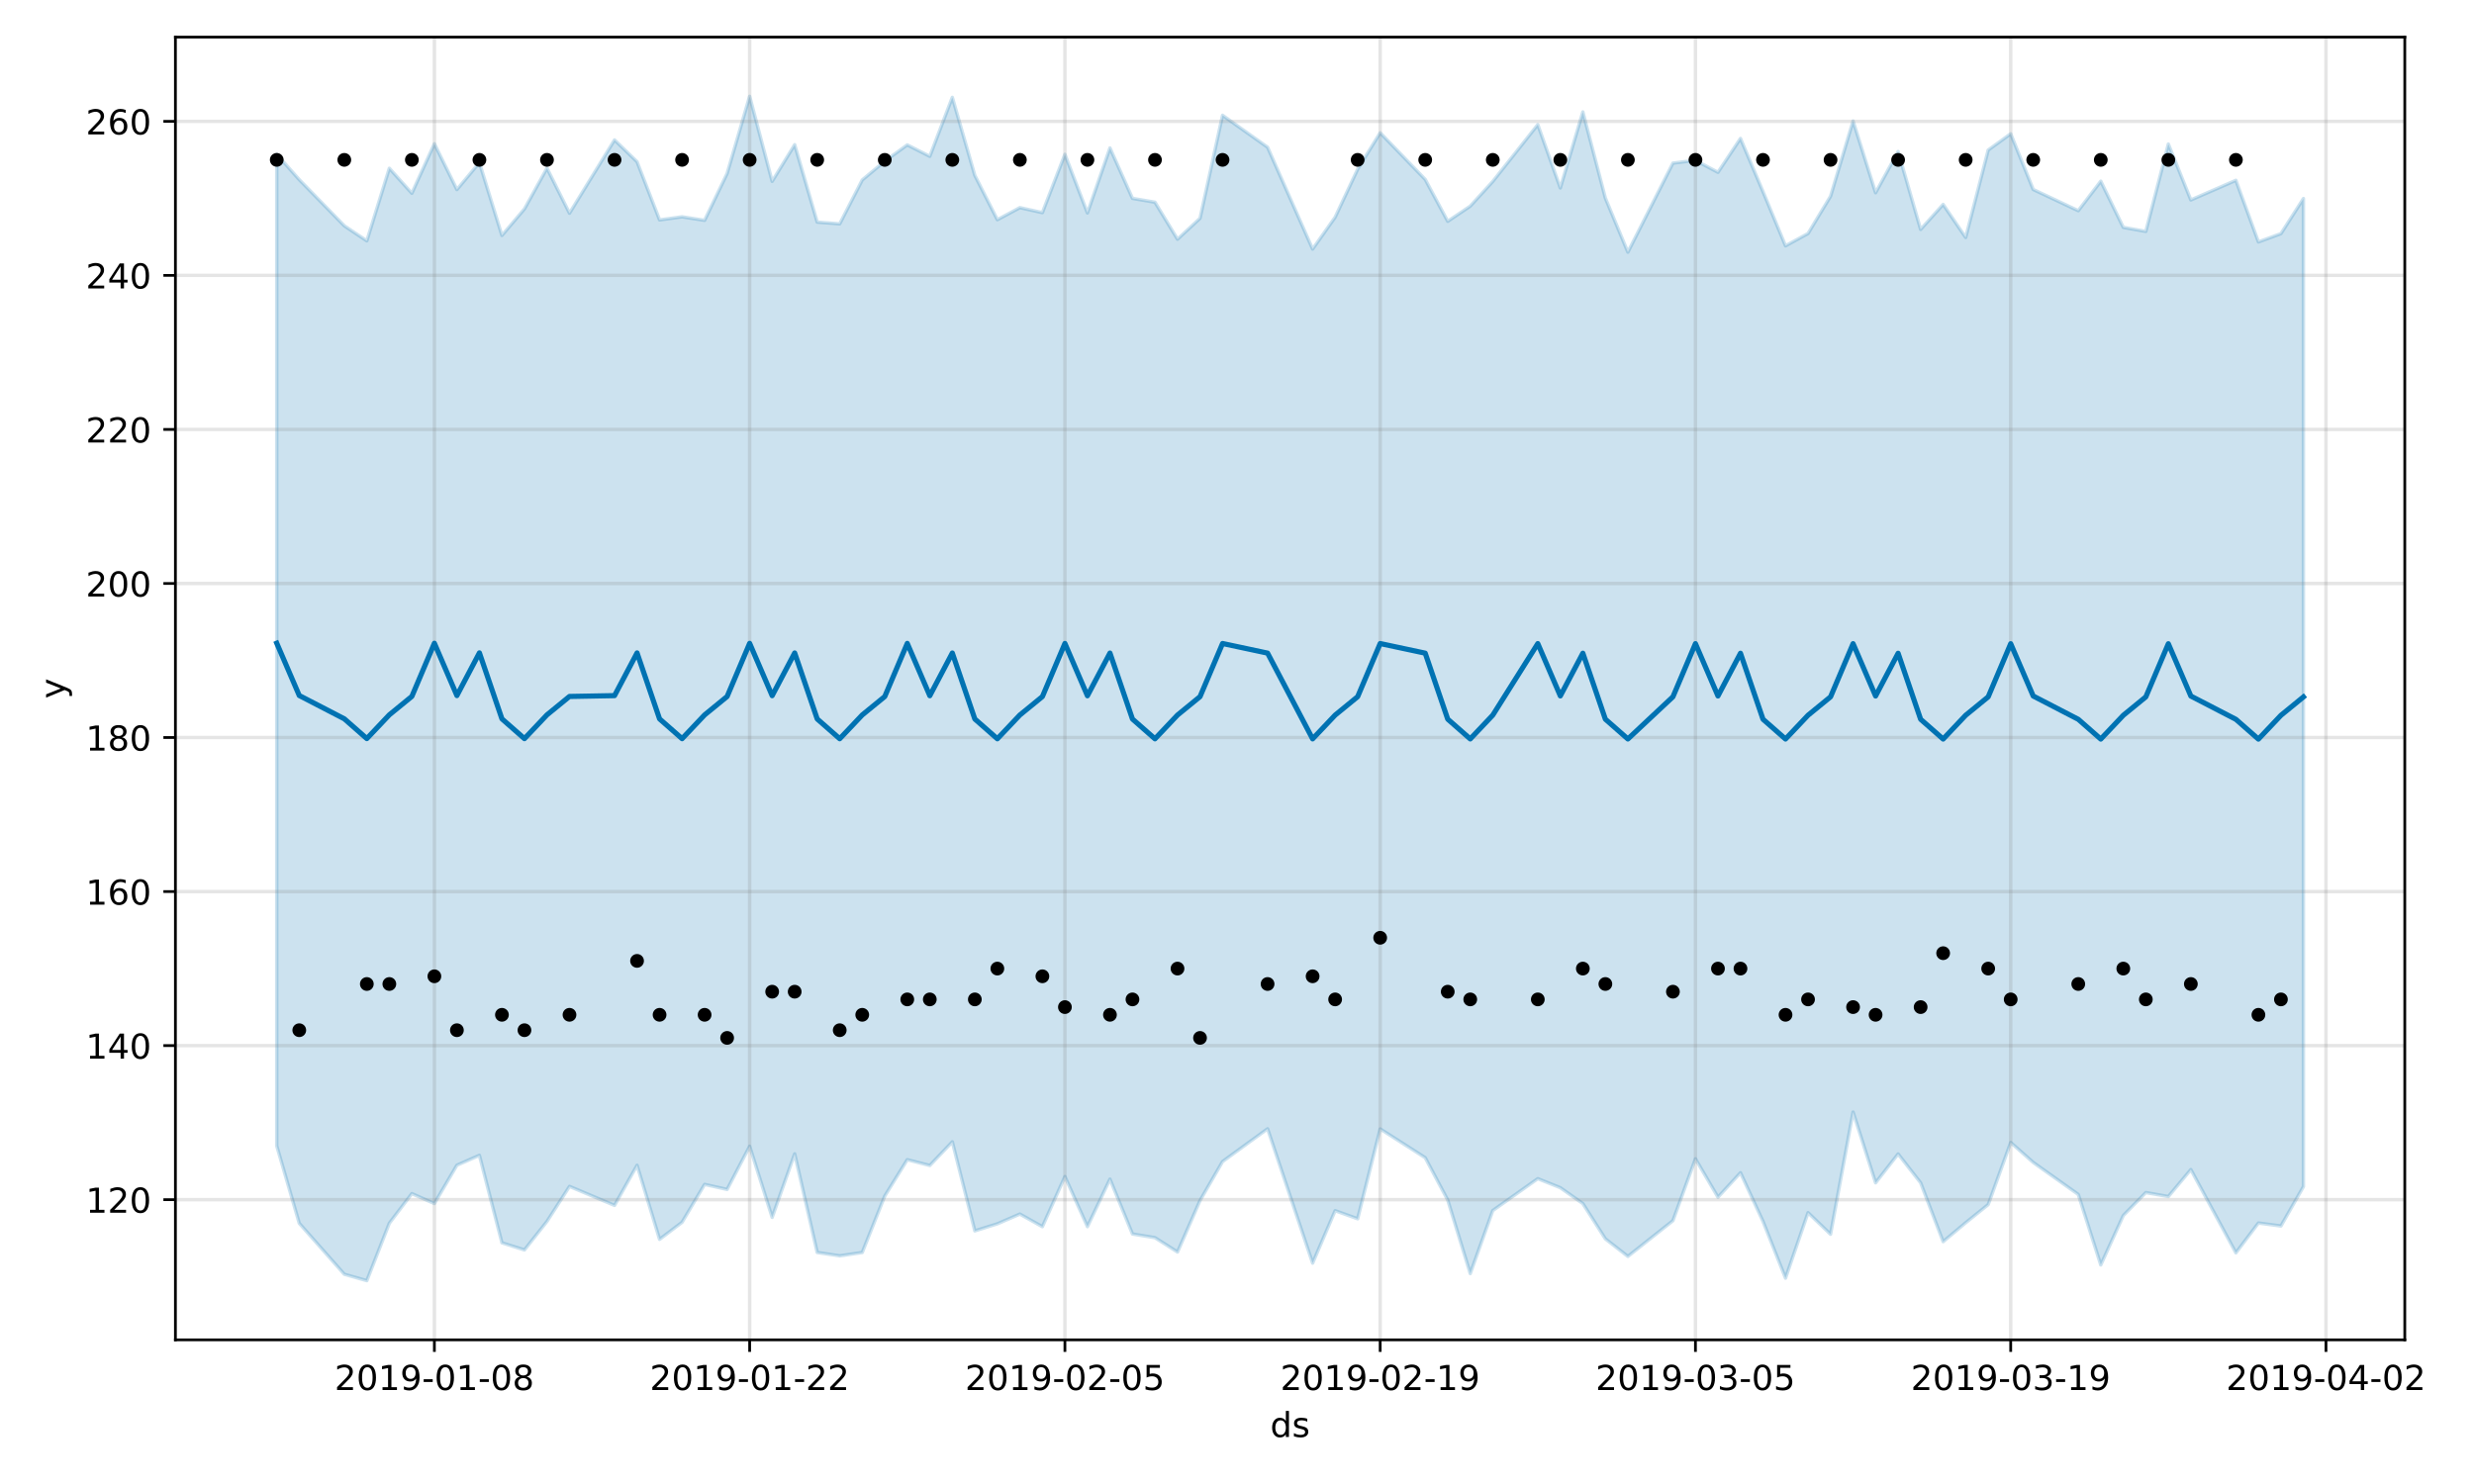 <?xml version="1.0" encoding="utf-8" standalone="no"?>
<!DOCTYPE svg PUBLIC "-//W3C//DTD SVG 1.1//EN"
  "http://www.w3.org/Graphics/SVG/1.1/DTD/svg11.dtd">
<!-- Created with matplotlib (https://matplotlib.org/) -->
<svg height="432pt" version="1.1" viewBox="0 0 720 432" width="720pt" xmlns="http://www.w3.org/2000/svg" xmlns:xlink="http://www.w3.org/1999/xlink">
 <defs>
  <style type="text/css">
*{stroke-linecap:butt;stroke-linejoin:round;}
  </style>
 </defs>
 <g id="figure_1">
  <g id="patch_1">
   <path d="M 0 432 
L 720 432 
L 720 0 
L 0 0 
z
" style="fill:#ffffff;"/>
  </g>
  <g id="axes_1">
   <g id="patch_2">
    <path d="M 51.05 390.04 
L 699.857 390.04 
L 699.857 10.8 
L 51.05 10.8 
z
" style="fill:#ffffff;"/>
   </g>
   <g id="PolyCollection_1">
    <defs>
     <path d="M 80.541 -387.072 
L 80.541 -98.425 
L 87.095 -75.884 
L 100.202 -61.055 
L 106.756 -59.198 
L 113.309 -75.91 
L 119.863 -84.538 
L 126.417 -81.633 
L 132.97 -92.803 
L 139.524 -95.679 
L 146.077 -70.207 
L 152.631 -68.138 
L 159.185 -76.436 
L 165.738 -86.634 
L 178.845 -81.102 
L 185.399 -92.78 
L 191.953 -71.219 
L 198.506 -76.19 
L 205.06 -87.214 
L 211.613 -85.748 
L 218.167 -98.327 
L 224.721 -77.616 
L 231.274 -96.105 
L 237.828 -67.399 
L 244.381 -66.416 
L 250.935 -67.388 
L 257.489 -83.823 
L 264.042 -94.41 
L 270.596 -92.72 
L 277.15 -99.603 
L 283.703 -73.687 
L 290.257 -75.737 
L 296.81 -78.577 
L 303.364 -74.901 
L 309.918 -89.504 
L 316.471 -74.92 
L 323.025 -88.747 
L 329.578 -72.777 
L 336.132 -71.704 
L 342.686 -67.529 
L 349.239 -82.514 
L 355.793 -93.86 
L 368.9 -103.399 
L 382.007 -64.301 
L 388.561 -79.562 
L 395.114 -77.21 
L 401.668 -103.362 
L 414.775 -94.988 
L 421.329 -82.662 
L 427.883 -61.252 
L 434.436 -79.597 
L 447.543 -88.885 
L 454.097 -86.253 
L 460.651 -81.632 
L 467.204 -71.367 
L 473.758 -66.255 
L 486.865 -76.648 
L 493.419 -94.671 
L 499.972 -83.488 
L 506.526 -90.604 
L 513.079 -76.455 
L 519.633 -59.927 
L 526.187 -78.985 
L 532.74 -72.694 
L 539.294 -108.277 
L 545.847 -87.679 
L 552.401 -96.083 
L 558.955 -87.683 
L 565.508 -70.547 
L 572.062 -76.047 
L 578.616 -81.337 
L 585.169 -99.42 
L 591.723 -93.609 
L 604.83 -84.298 
L 611.384 -63.772 
L 617.937 -78.139 
L 624.491 -84.838 
L 631.044 -83.677 
L 637.598 -91.533 
L 650.705 -67.29 
L 657.259 -75.97 
L 663.812 -75.106 
L 670.366 -86.575 
L 670.366 -374.203 
L 670.366 -374.203 
L 663.812 -363.986 
L 657.259 -361.575 
L 650.705 -379.508 
L 637.598 -373.795 
L 631.044 -390.072 
L 624.491 -364.641 
L 617.937 -365.811 
L 611.384 -379.257 
L 604.83 -370.669 
L 591.723 -376.842 
L 585.169 -393.055 
L 578.616 -388.316 
L 572.062 -362.873 
L 565.508 -372.492 
L 558.955 -365.215 
L 552.401 -387.884 
L 545.847 -375.888 
L 539.294 -396.772 
L 532.74 -374.866 
L 526.187 -364.029 
L 519.633 -360.443 
L 513.079 -376.229 
L 506.526 -391.698 
L 499.972 -381.834 
L 493.419 -385.319 
L 486.865 -384.518 
L 473.758 -358.594 
L 467.204 -374.335 
L 460.651 -399.425 
L 454.097 -377.283 
L 447.543 -395.717 
L 434.436 -379.182 
L 427.883 -371.99 
L 421.329 -367.579 
L 414.775 -379.774 
L 401.668 -393.346 
L 395.114 -382.734 
L 388.561 -368.765 
L 382.007 -359.496 
L 368.9 -389.139 
L 355.793 -398.437 
L 349.239 -368.451 
L 342.686 -362.365 
L 336.132 -373.136 
L 329.578 -374.257 
L 323.025 -388.929 
L 316.471 -370.011 
L 309.918 -387.075 
L 303.364 -370.105 
L 296.81 -371.557 
L 290.257 -368.041 
L 283.703 -380.951 
L 277.15 -403.659 
L 270.596 -386.5 
L 264.042 -389.818 
L 257.489 -385.081 
L 250.935 -379.612 
L 244.381 -366.843 
L 237.828 -367.344 
L 231.274 -389.878 
L 224.721 -379.206 
L 218.167 -403.962 
L 211.613 -381.511 
L 205.06 -367.863 
L 198.506 -368.886 
L 191.953 -367.983 
L 185.399 -384.915 
L 178.845 -391.263 
L 165.738 -369.929 
L 159.185 -383.045 
L 152.631 -371.186 
L 146.077 -363.465 
L 139.524 -384.673 
L 132.97 -376.814 
L 126.417 -390.16 
L 119.863 -375.734 
L 113.309 -383.016 
L 106.756 -361.894 
L 100.202 -366.269 
L 87.095 -379.699 
L 80.541 -387.072 
z
" id="m0310abd463" style="stroke:#0072b2;stroke-opacity:0.2;"/>
    </defs>
    <g clip-path="url(#pf6513c73cf)">
     <use style="fill:#0072b2;fill-opacity:0.2;stroke:#0072b2;stroke-opacity:0.2;" x="0" xlink:href="#m0310abd463" y="432"/>
    </g>
   </g>
   <g id="matplotlib.axis_1">
    <g id="xtick_1">
     <g id="line2d_1">
      <path clip-path="url(#pf6513c73cf)" d="M 126.417 390.04 
L 126.417 10.8 
" style="fill:none;stroke:#808080;stroke-linecap:square;stroke-opacity:0.2;"/>
     </g>
     <g id="line2d_2">
      <defs>
       <path d="M 0 0 
L 0 3.5 
" id="m7bdce9a3ff" style="stroke:#000000;stroke-width:0.8;"/>
      </defs>
      <g>
       <use style="stroke:#000000;stroke-width:0.8;" x="126.417" xlink:href="#m7bdce9a3ff" y="390.04"/>
      </g>
     </g>
     <g id="text_1">
      <!-- 2019-01-08 -->
      <defs>
       <path d="M 19.188 8.297 
L 53.609 8.297 
L 53.609 0 
L 7.328 0 
L 7.328 8.297 
Q 12.938 14.109 22.625 23.891 
Q 32.328 33.688 34.812 36.531 
Q 39.547 41.844 41.422 45.531 
Q 43.312 49.219 43.312 52.781 
Q 43.312 58.594 39.234 62.25 
Q 35.156 65.922 28.609 65.922 
Q 23.969 65.922 18.812 64.312 
Q 13.672 62.703 7.812 59.422 
L 7.812 69.391 
Q 13.766 71.781 18.938 73 
Q 24.125 74.219 28.422 74.219 
Q 39.75 74.219 46.484 68.547 
Q 53.219 62.891 53.219 53.422 
Q 53.219 48.922 51.531 44.891 
Q 49.859 40.875 45.406 35.406 
Q 44.188 33.984 37.641 27.219 
Q 31.109 20.453 19.188 8.297 
z
" id="DejaVuSans-50"/>
       <path d="M 31.781 66.406 
Q 24.172 66.406 20.328 58.906 
Q 16.5 51.422 16.5 36.375 
Q 16.5 21.391 20.328 13.891 
Q 24.172 6.391 31.781 6.391 
Q 39.453 6.391 43.281 13.891 
Q 47.125 21.391 47.125 36.375 
Q 47.125 51.422 43.281 58.906 
Q 39.453 66.406 31.781 66.406 
z
M 31.781 74.219 
Q 44.047 74.219 50.516 64.516 
Q 56.984 54.828 56.984 36.375 
Q 56.984 17.969 50.516 8.266 
Q 44.047 -1.422 31.781 -1.422 
Q 19.531 -1.422 13.062 8.266 
Q 6.594 17.969 6.594 36.375 
Q 6.594 54.828 13.062 64.516 
Q 19.531 74.219 31.781 74.219 
z
" id="DejaVuSans-48"/>
       <path d="M 12.406 8.297 
L 28.516 8.297 
L 28.516 63.922 
L 10.984 60.406 
L 10.984 69.391 
L 28.422 72.906 
L 38.281 72.906 
L 38.281 8.297 
L 54.391 8.297 
L 54.391 0 
L 12.406 0 
z
" id="DejaVuSans-49"/>
       <path d="M 10.984 1.516 
L 10.984 10.5 
Q 14.703 8.734 18.5 7.812 
Q 22.312 6.891 25.984 6.891 
Q 35.75 6.891 40.891 13.453 
Q 46.047 20.016 46.781 33.406 
Q 43.953 29.203 39.594 26.953 
Q 35.25 24.703 29.984 24.703 
Q 19.047 24.703 12.672 31.312 
Q 6.297 37.938 6.297 49.422 
Q 6.297 60.641 12.938 67.422 
Q 19.578 74.219 30.609 74.219 
Q 43.266 74.219 49.922 64.516 
Q 56.594 54.828 56.594 36.375 
Q 56.594 19.141 48.406 8.859 
Q 40.234 -1.422 26.422 -1.422 
Q 22.703 -1.422 18.891 -0.688 
Q 15.094 0.047 10.984 1.516 
z
M 30.609 32.422 
Q 37.25 32.422 41.125 36.953 
Q 45.016 41.5 45.016 49.422 
Q 45.016 57.281 41.125 61.844 
Q 37.25 66.406 30.609 66.406 
Q 23.969 66.406 20.094 61.844 
Q 16.219 57.281 16.219 49.422 
Q 16.219 41.5 20.094 36.953 
Q 23.969 32.422 30.609 32.422 
z
" id="DejaVuSans-57"/>
       <path d="M 4.891 31.391 
L 31.203 31.391 
L 31.203 23.391 
L 4.891 23.391 
z
" id="DejaVuSans-45"/>
       <path d="M 31.781 34.625 
Q 24.75 34.625 20.719 30.859 
Q 16.703 27.094 16.703 20.516 
Q 16.703 13.922 20.719 10.156 
Q 24.75 6.391 31.781 6.391 
Q 38.812 6.391 42.859 10.172 
Q 46.922 13.969 46.922 20.516 
Q 46.922 27.094 42.891 30.859 
Q 38.875 34.625 31.781 34.625 
z
M 21.922 38.812 
Q 15.578 40.375 12.031 44.719 
Q 8.5 49.078 8.5 55.328 
Q 8.5 64.062 14.719 69.141 
Q 20.953 74.219 31.781 74.219 
Q 42.672 74.219 48.875 69.141 
Q 55.078 64.062 55.078 55.328 
Q 55.078 49.078 51.531 44.719 
Q 48 40.375 41.703 38.812 
Q 48.828 37.156 52.797 32.312 
Q 56.781 27.484 56.781 20.516 
Q 56.781 9.906 50.312 4.234 
Q 43.844 -1.422 31.781 -1.422 
Q 19.734 -1.422 13.25 4.234 
Q 6.781 9.906 6.781 20.516 
Q 6.781 27.484 10.781 32.312 
Q 14.797 37.156 21.922 38.812 
z
M 18.312 54.391 
Q 18.312 48.734 21.844 45.562 
Q 25.391 42.391 31.781 42.391 
Q 38.141 42.391 41.719 45.562 
Q 45.312 48.734 45.312 54.391 
Q 45.312 60.062 41.719 63.234 
Q 38.141 66.406 31.781 66.406 
Q 25.391 66.406 21.844 63.234 
Q 18.312 60.062 18.312 54.391 
z
" id="DejaVuSans-56"/>
      </defs>
      <g transform="translate(97.359 404.638)scale(0.1 -0.1)">
       <use xlink:href="#DejaVuSans-50"/>
       <use x="63.623" xlink:href="#DejaVuSans-48"/>
       <use x="127.246" xlink:href="#DejaVuSans-49"/>
       <use x="190.869" xlink:href="#DejaVuSans-57"/>
       <use x="254.492" xlink:href="#DejaVuSans-45"/>
       <use x="290.576" xlink:href="#DejaVuSans-48"/>
       <use x="354.199" xlink:href="#DejaVuSans-49"/>
       <use x="417.822" xlink:href="#DejaVuSans-45"/>
       <use x="453.906" xlink:href="#DejaVuSans-48"/>
       <use x="517.529" xlink:href="#DejaVuSans-56"/>
      </g>
     </g>
    </g>
    <g id="xtick_2">
     <g id="line2d_3">
      <path clip-path="url(#pf6513c73cf)" d="M 218.167 390.04 
L 218.167 10.8 
" style="fill:none;stroke:#808080;stroke-linecap:square;stroke-opacity:0.2;"/>
     </g>
     <g id="line2d_4">
      <g>
       <use style="stroke:#000000;stroke-width:0.8;" x="218.167" xlink:href="#m7bdce9a3ff" y="390.04"/>
      </g>
     </g>
     <g id="text_2">
      <!-- 2019-01-22 -->
      <g transform="translate(189.109 404.638)scale(0.1 -0.1)">
       <use xlink:href="#DejaVuSans-50"/>
       <use x="63.623" xlink:href="#DejaVuSans-48"/>
       <use x="127.246" xlink:href="#DejaVuSans-49"/>
       <use x="190.869" xlink:href="#DejaVuSans-57"/>
       <use x="254.492" xlink:href="#DejaVuSans-45"/>
       <use x="290.576" xlink:href="#DejaVuSans-48"/>
       <use x="354.199" xlink:href="#DejaVuSans-49"/>
       <use x="417.822" xlink:href="#DejaVuSans-45"/>
       <use x="453.906" xlink:href="#DejaVuSans-50"/>
       <use x="517.529" xlink:href="#DejaVuSans-50"/>
      </g>
     </g>
    </g>
    <g id="xtick_3">
     <g id="line2d_5">
      <path clip-path="url(#pf6513c73cf)" d="M 309.918 390.04 
L 309.918 10.8 
" style="fill:none;stroke:#808080;stroke-linecap:square;stroke-opacity:0.2;"/>
     </g>
     <g id="line2d_6">
      <g>
       <use style="stroke:#000000;stroke-width:0.8;" x="309.918" xlink:href="#m7bdce9a3ff" y="390.04"/>
      </g>
     </g>
     <g id="text_3">
      <!-- 2019-02-05 -->
      <defs>
       <path d="M 10.797 72.906 
L 49.516 72.906 
L 49.516 64.594 
L 19.828 64.594 
L 19.828 46.734 
Q 21.969 47.469 24.109 47.828 
Q 26.266 48.188 28.422 48.188 
Q 40.625 48.188 47.75 41.5 
Q 54.891 34.812 54.891 23.391 
Q 54.891 11.625 47.562 5.094 
Q 40.234 -1.422 26.906 -1.422 
Q 22.312 -1.422 17.547 -0.641 
Q 12.797 0.141 7.719 1.703 
L 7.719 11.625 
Q 12.109 9.234 16.797 8.062 
Q 21.484 6.891 26.703 6.891 
Q 35.156 6.891 40.078 11.328 
Q 45.016 15.766 45.016 23.391 
Q 45.016 31 40.078 35.438 
Q 35.156 39.891 26.703 39.891 
Q 22.75 39.891 18.812 39.016 
Q 14.891 38.141 10.797 36.281 
z
" id="DejaVuSans-53"/>
      </defs>
      <g transform="translate(280.86 404.638)scale(0.1 -0.1)">
       <use xlink:href="#DejaVuSans-50"/>
       <use x="63.623" xlink:href="#DejaVuSans-48"/>
       <use x="127.246" xlink:href="#DejaVuSans-49"/>
       <use x="190.869" xlink:href="#DejaVuSans-57"/>
       <use x="254.492" xlink:href="#DejaVuSans-45"/>
       <use x="290.576" xlink:href="#DejaVuSans-48"/>
       <use x="354.199" xlink:href="#DejaVuSans-50"/>
       <use x="417.822" xlink:href="#DejaVuSans-45"/>
       <use x="453.906" xlink:href="#DejaVuSans-48"/>
       <use x="517.529" xlink:href="#DejaVuSans-53"/>
      </g>
     </g>
    </g>
    <g id="xtick_4">
     <g id="line2d_7">
      <path clip-path="url(#pf6513c73cf)" d="M 401.668 390.04 
L 401.668 10.8 
" style="fill:none;stroke:#808080;stroke-linecap:square;stroke-opacity:0.2;"/>
     </g>
     <g id="line2d_8">
      <g>
       <use style="stroke:#000000;stroke-width:0.8;" x="401.668" xlink:href="#m7bdce9a3ff" y="390.04"/>
      </g>
     </g>
     <g id="text_4">
      <!-- 2019-02-19 -->
      <g transform="translate(372.61 404.638)scale(0.1 -0.1)">
       <use xlink:href="#DejaVuSans-50"/>
       <use x="63.623" xlink:href="#DejaVuSans-48"/>
       <use x="127.246" xlink:href="#DejaVuSans-49"/>
       <use x="190.869" xlink:href="#DejaVuSans-57"/>
       <use x="254.492" xlink:href="#DejaVuSans-45"/>
       <use x="290.576" xlink:href="#DejaVuSans-48"/>
       <use x="354.199" xlink:href="#DejaVuSans-50"/>
       <use x="417.822" xlink:href="#DejaVuSans-45"/>
       <use x="453.906" xlink:href="#DejaVuSans-49"/>
       <use x="517.529" xlink:href="#DejaVuSans-57"/>
      </g>
     </g>
    </g>
    <g id="xtick_5">
     <g id="line2d_9">
      <path clip-path="url(#pf6513c73cf)" d="M 493.419 390.04 
L 493.419 10.8 
" style="fill:none;stroke:#808080;stroke-linecap:square;stroke-opacity:0.2;"/>
     </g>
     <g id="line2d_10">
      <g>
       <use style="stroke:#000000;stroke-width:0.8;" x="493.419" xlink:href="#m7bdce9a3ff" y="390.04"/>
      </g>
     </g>
     <g id="text_5">
      <!-- 2019-03-05 -->
      <defs>
       <path d="M 40.578 39.312 
Q 47.656 37.797 51.625 33 
Q 55.609 28.219 55.609 21.188 
Q 55.609 10.406 48.188 4.484 
Q 40.766 -1.422 27.094 -1.422 
Q 22.516 -1.422 17.656 -0.516 
Q 12.797 0.391 7.625 2.203 
L 7.625 11.719 
Q 11.719 9.328 16.594 8.109 
Q 21.484 6.891 26.812 6.891 
Q 36.078 6.891 40.938 10.547 
Q 45.797 14.203 45.797 21.188 
Q 45.797 27.641 41.281 31.266 
Q 36.766 34.906 28.719 34.906 
L 20.219 34.906 
L 20.219 43.016 
L 29.109 43.016 
Q 36.375 43.016 40.234 45.922 
Q 44.094 48.828 44.094 54.297 
Q 44.094 59.906 40.109 62.906 
Q 36.141 65.922 28.719 65.922 
Q 24.656 65.922 20.016 65.031 
Q 15.375 64.156 9.812 62.312 
L 9.812 71.094 
Q 15.438 72.656 20.344 73.438 
Q 25.25 74.219 29.594 74.219 
Q 40.828 74.219 47.359 69.109 
Q 53.906 64.016 53.906 55.328 
Q 53.906 49.266 50.438 45.094 
Q 46.969 40.922 40.578 39.312 
z
" id="DejaVuSans-51"/>
      </defs>
      <g transform="translate(464.361 404.638)scale(0.1 -0.1)">
       <use xlink:href="#DejaVuSans-50"/>
       <use x="63.623" xlink:href="#DejaVuSans-48"/>
       <use x="127.246" xlink:href="#DejaVuSans-49"/>
       <use x="190.869" xlink:href="#DejaVuSans-57"/>
       <use x="254.492" xlink:href="#DejaVuSans-45"/>
       <use x="290.576" xlink:href="#DejaVuSans-48"/>
       <use x="354.199" xlink:href="#DejaVuSans-51"/>
       <use x="417.822" xlink:href="#DejaVuSans-45"/>
       <use x="453.906" xlink:href="#DejaVuSans-48"/>
       <use x="517.529" xlink:href="#DejaVuSans-53"/>
      </g>
     </g>
    </g>
    <g id="xtick_6">
     <g id="line2d_11">
      <path clip-path="url(#pf6513c73cf)" d="M 585.169 390.04 
L 585.169 10.8 
" style="fill:none;stroke:#808080;stroke-linecap:square;stroke-opacity:0.2;"/>
     </g>
     <g id="line2d_12">
      <g>
       <use style="stroke:#000000;stroke-width:0.8;" x="585.169" xlink:href="#m7bdce9a3ff" y="390.04"/>
      </g>
     </g>
     <g id="text_6">
      <!-- 2019-03-19 -->
      <g transform="translate(556.111 404.638)scale(0.1 -0.1)">
       <use xlink:href="#DejaVuSans-50"/>
       <use x="63.623" xlink:href="#DejaVuSans-48"/>
       <use x="127.246" xlink:href="#DejaVuSans-49"/>
       <use x="190.869" xlink:href="#DejaVuSans-57"/>
       <use x="254.492" xlink:href="#DejaVuSans-45"/>
       <use x="290.576" xlink:href="#DejaVuSans-48"/>
       <use x="354.199" xlink:href="#DejaVuSans-51"/>
       <use x="417.822" xlink:href="#DejaVuSans-45"/>
       <use x="453.906" xlink:href="#DejaVuSans-49"/>
       <use x="517.529" xlink:href="#DejaVuSans-57"/>
      </g>
     </g>
    </g>
    <g id="xtick_7">
     <g id="line2d_13">
      <path clip-path="url(#pf6513c73cf)" d="M 676.92 390.04 
L 676.92 10.8 
" style="fill:none;stroke:#808080;stroke-linecap:square;stroke-opacity:0.2;"/>
     </g>
     <g id="line2d_14">
      <g>
       <use style="stroke:#000000;stroke-width:0.8;" x="676.92" xlink:href="#m7bdce9a3ff" y="390.04"/>
      </g>
     </g>
     <g id="text_7">
      <!-- 2019-04-02 -->
      <defs>
       <path d="M 37.797 64.312 
L 12.891 25.391 
L 37.797 25.391 
z
M 35.203 72.906 
L 47.609 72.906 
L 47.609 25.391 
L 58.016 25.391 
L 58.016 17.188 
L 47.609 17.188 
L 47.609 0 
L 37.797 0 
L 37.797 17.188 
L 4.891 17.188 
L 4.891 26.703 
z
" id="DejaVuSans-52"/>
      </defs>
      <g transform="translate(647.862 404.638)scale(0.1 -0.1)">
       <use xlink:href="#DejaVuSans-50"/>
       <use x="63.623" xlink:href="#DejaVuSans-48"/>
       <use x="127.246" xlink:href="#DejaVuSans-49"/>
       <use x="190.869" xlink:href="#DejaVuSans-57"/>
       <use x="254.492" xlink:href="#DejaVuSans-45"/>
       <use x="290.576" xlink:href="#DejaVuSans-48"/>
       <use x="354.199" xlink:href="#DejaVuSans-52"/>
       <use x="417.822" xlink:href="#DejaVuSans-45"/>
       <use x="453.906" xlink:href="#DejaVuSans-48"/>
       <use x="517.529" xlink:href="#DejaVuSans-50"/>
      </g>
     </g>
    </g>
    <g id="text_8">
     <!-- ds -->
     <defs>
      <path d="M 45.406 46.391 
L 45.406 75.984 
L 54.391 75.984 
L 54.391 0 
L 45.406 0 
L 45.406 8.203 
Q 42.578 3.328 38.25 0.953 
Q 33.938 -1.422 27.875 -1.422 
Q 17.969 -1.422 11.734 6.484 
Q 5.516 14.406 5.516 27.297 
Q 5.516 40.188 11.734 48.094 
Q 17.969 56 27.875 56 
Q 33.938 56 38.25 53.625 
Q 42.578 51.266 45.406 46.391 
z
M 14.797 27.297 
Q 14.797 17.391 18.875 11.75 
Q 22.953 6.109 30.078 6.109 
Q 37.203 6.109 41.297 11.75 
Q 45.406 17.391 45.406 27.297 
Q 45.406 37.203 41.297 42.844 
Q 37.203 48.484 30.078 48.484 
Q 22.953 48.484 18.875 42.844 
Q 14.797 37.203 14.797 27.297 
z
" id="DejaVuSans-100"/>
      <path d="M 44.281 53.078 
L 44.281 44.578 
Q 40.484 46.531 36.375 47.5 
Q 32.281 48.484 27.875 48.484 
Q 21.188 48.484 17.844 46.438 
Q 14.5 44.391 14.5 40.281 
Q 14.5 37.156 16.891 35.375 
Q 19.281 33.594 26.516 31.984 
L 29.594 31.297 
Q 39.156 29.25 43.188 25.516 
Q 47.219 21.781 47.219 15.094 
Q 47.219 7.469 41.188 3.016 
Q 35.156 -1.422 24.609 -1.422 
Q 20.219 -1.422 15.453 -0.562 
Q 10.688 0.297 5.422 2 
L 5.422 11.281 
Q 10.406 8.688 15.234 7.391 
Q 20.062 6.109 24.812 6.109 
Q 31.156 6.109 34.562 8.281 
Q 37.984 10.453 37.984 14.406 
Q 37.984 18.062 35.516 20.016 
Q 33.062 21.969 24.703 23.781 
L 21.578 24.516 
Q 13.234 26.266 9.516 29.906 
Q 5.812 33.547 5.812 39.891 
Q 5.812 47.609 11.281 51.797 
Q 16.75 56 26.812 56 
Q 31.781 56 36.172 55.266 
Q 40.578 54.547 44.281 53.078 
z
" id="DejaVuSans-115"/>
     </defs>
     <g transform="translate(369.675 418.317)scale(0.1 -0.1)">
      <use xlink:href="#DejaVuSans-100"/>
      <use x="63.477" xlink:href="#DejaVuSans-115"/>
     </g>
    </g>
   </g>
   <g id="matplotlib.axis_2">
    <g id="ytick_1">
     <g id="line2d_15">
      <path clip-path="url(#pf6513c73cf)" d="M 51.05 349.224 
L 699.857 349.224 
" style="fill:none;stroke:#808080;stroke-linecap:square;stroke-opacity:0.2;"/>
     </g>
     <g id="line2d_16">
      <defs>
       <path d="M 0 0 
L -3.5 0 
" id="m9c261e276d" style="stroke:#000000;stroke-width:0.8;"/>
      </defs>
      <g>
       <use style="stroke:#000000;stroke-width:0.8;" x="51.05" xlink:href="#m9c261e276d" y="349.224"/>
      </g>
     </g>
     <g id="text_9">
      <!-- 120 -->
      <g transform="translate(24.962 353.023)scale(0.1 -0.1)">
       <use xlink:href="#DejaVuSans-49"/>
       <use x="63.623" xlink:href="#DejaVuSans-50"/>
       <use x="127.246" xlink:href="#DejaVuSans-48"/>
      </g>
     </g>
    </g>
    <g id="ytick_2">
     <g id="line2d_17">
      <path clip-path="url(#pf6513c73cf)" d="M 51.05 304.382 
L 699.857 304.382 
" style="fill:none;stroke:#808080;stroke-linecap:square;stroke-opacity:0.2;"/>
     </g>
     <g id="line2d_18">
      <g>
       <use style="stroke:#000000;stroke-width:0.8;" x="51.05" xlink:href="#m9c261e276d" y="304.382"/>
      </g>
     </g>
     <g id="text_10">
      <!-- 140 -->
      <g transform="translate(24.962 308.181)scale(0.1 -0.1)">
       <use xlink:href="#DejaVuSans-49"/>
       <use x="63.623" xlink:href="#DejaVuSans-52"/>
       <use x="127.246" xlink:href="#DejaVuSans-48"/>
      </g>
     </g>
    </g>
    <g id="ytick_3">
     <g id="line2d_19">
      <path clip-path="url(#pf6513c73cf)" d="M 51.05 259.539 
L 699.857 259.539 
" style="fill:none;stroke:#808080;stroke-linecap:square;stroke-opacity:0.2;"/>
     </g>
     <g id="line2d_20">
      <g>
       <use style="stroke:#000000;stroke-width:0.8;" x="51.05" xlink:href="#m9c261e276d" y="259.539"/>
      </g>
     </g>
     <g id="text_11">
      <!-- 160 -->
      <defs>
       <path d="M 33.016 40.375 
Q 26.375 40.375 22.484 35.828 
Q 18.609 31.297 18.609 23.391 
Q 18.609 15.531 22.484 10.953 
Q 26.375 6.391 33.016 6.391 
Q 39.656 6.391 43.531 10.953 
Q 47.406 15.531 47.406 23.391 
Q 47.406 31.297 43.531 35.828 
Q 39.656 40.375 33.016 40.375 
z
M 52.594 71.297 
L 52.594 62.312 
Q 48.875 64.062 45.094 64.984 
Q 41.312 65.922 37.594 65.922 
Q 27.828 65.922 22.672 59.328 
Q 17.531 52.734 16.797 39.406 
Q 19.672 43.656 24.016 45.922 
Q 28.375 48.188 33.594 48.188 
Q 44.578 48.188 50.953 41.516 
Q 57.328 34.859 57.328 23.391 
Q 57.328 12.156 50.688 5.359 
Q 44.047 -1.422 33.016 -1.422 
Q 20.359 -1.422 13.672 8.266 
Q 6.984 17.969 6.984 36.375 
Q 6.984 53.656 15.188 63.938 
Q 23.391 74.219 37.203 74.219 
Q 40.922 74.219 44.703 73.484 
Q 48.484 72.75 52.594 71.297 
z
" id="DejaVuSans-54"/>
      </defs>
      <g transform="translate(24.962 263.338)scale(0.1 -0.1)">
       <use xlink:href="#DejaVuSans-49"/>
       <use x="63.623" xlink:href="#DejaVuSans-54"/>
       <use x="127.246" xlink:href="#DejaVuSans-48"/>
      </g>
     </g>
    </g>
    <g id="ytick_4">
     <g id="line2d_21">
      <path clip-path="url(#pf6513c73cf)" d="M 51.05 214.697 
L 699.857 214.697 
" style="fill:none;stroke:#808080;stroke-linecap:square;stroke-opacity:0.2;"/>
     </g>
     <g id="line2d_22">
      <g>
       <use style="stroke:#000000;stroke-width:0.8;" x="51.05" xlink:href="#m9c261e276d" y="214.697"/>
      </g>
     </g>
     <g id="text_12">
      <!-- 180 -->
      <g transform="translate(24.962 218.496)scale(0.1 -0.1)">
       <use xlink:href="#DejaVuSans-49"/>
       <use x="63.623" xlink:href="#DejaVuSans-56"/>
       <use x="127.246" xlink:href="#DejaVuSans-48"/>
      </g>
     </g>
    </g>
    <g id="ytick_5">
     <g id="line2d_23">
      <path clip-path="url(#pf6513c73cf)" d="M 51.05 169.854 
L 699.857 169.854 
" style="fill:none;stroke:#808080;stroke-linecap:square;stroke-opacity:0.2;"/>
     </g>
     <g id="line2d_24">
      <g>
       <use style="stroke:#000000;stroke-width:0.8;" x="51.05" xlink:href="#m9c261e276d" y="169.854"/>
      </g>
     </g>
     <g id="text_13">
      <!-- 200 -->
      <g transform="translate(24.962 173.653)scale(0.1 -0.1)">
       <use xlink:href="#DejaVuSans-50"/>
       <use x="63.623" xlink:href="#DejaVuSans-48"/>
       <use x="127.246" xlink:href="#DejaVuSans-48"/>
      </g>
     </g>
    </g>
    <g id="ytick_6">
     <g id="line2d_25">
      <path clip-path="url(#pf6513c73cf)" d="M 51.05 125.012 
L 699.857 125.012 
" style="fill:none;stroke:#808080;stroke-linecap:square;stroke-opacity:0.2;"/>
     </g>
     <g id="line2d_26">
      <g>
       <use style="stroke:#000000;stroke-width:0.8;" x="51.05" xlink:href="#m9c261e276d" y="125.012"/>
      </g>
     </g>
     <g id="text_14">
      <!-- 220 -->
      <g transform="translate(24.962 128.811)scale(0.1 -0.1)">
       <use xlink:href="#DejaVuSans-50"/>
       <use x="63.623" xlink:href="#DejaVuSans-50"/>
       <use x="127.246" xlink:href="#DejaVuSans-48"/>
      </g>
     </g>
    </g>
    <g id="ytick_7">
     <g id="line2d_27">
      <path clip-path="url(#pf6513c73cf)" d="M 51.05 80.169 
L 699.857 80.169 
" style="fill:none;stroke:#808080;stroke-linecap:square;stroke-opacity:0.2;"/>
     </g>
     <g id="line2d_28">
      <g>
       <use style="stroke:#000000;stroke-width:0.8;" x="51.05" xlink:href="#m9c261e276d" y="80.169"/>
      </g>
     </g>
     <g id="text_15">
      <!-- 240 -->
      <g transform="translate(24.962 83.968)scale(0.1 -0.1)">
       <use xlink:href="#DejaVuSans-50"/>
       <use x="63.623" xlink:href="#DejaVuSans-52"/>
       <use x="127.246" xlink:href="#DejaVuSans-48"/>
      </g>
     </g>
    </g>
    <g id="ytick_8">
     <g id="line2d_29">
      <path clip-path="url(#pf6513c73cf)" d="M 51.05 35.327 
L 699.857 35.327 
" style="fill:none;stroke:#808080;stroke-linecap:square;stroke-opacity:0.2;"/>
     </g>
     <g id="line2d_30">
      <g>
       <use style="stroke:#000000;stroke-width:0.8;" x="51.05" xlink:href="#m9c261e276d" y="35.327"/>
      </g>
     </g>
     <g id="text_16">
      <!-- 260 -->
      <g transform="translate(24.962 39.126)scale(0.1 -0.1)">
       <use xlink:href="#DejaVuSans-50"/>
       <use x="63.623" xlink:href="#DejaVuSans-54"/>
       <use x="127.246" xlink:href="#DejaVuSans-48"/>
      </g>
     </g>
    </g>
    <g id="text_17">
     <!-- y -->
     <defs>
      <path d="M 32.172 -5.078 
Q 28.375 -14.844 24.75 -17.812 
Q 21.141 -20.797 15.094 -20.797 
L 7.906 -20.797 
L 7.906 -13.281 
L 13.188 -13.281 
Q 16.891 -13.281 18.938 -11.516 
Q 21 -9.766 23.484 -3.219 
L 25.094 0.875 
L 2.984 54.688 
L 12.5 54.688 
L 29.594 11.922 
L 46.688 54.688 
L 56.203 54.688 
z
" id="DejaVuSans-121"/>
     </defs>
     <g transform="translate(18.883 203.379)rotate(-90)scale(0.1 -0.1)">
      <use xlink:href="#DejaVuSans-121"/>
     </g>
    </g>
   </g>
   <g id="line2d_31">
    <defs>
     <path d="M 0 1.5 
C 0.398 1.5 0.779 1.342 1.061 1.061 
C 1.342 0.779 1.5 0.398 1.5 0 
C 1.5 -0.398 1.342 -0.779 1.061 -1.061 
C 0.779 -1.342 0.398 -1.5 0 -1.5 
C -0.398 -1.5 -0.779 -1.342 -1.061 -1.061 
C -1.342 -0.779 -1.5 -0.398 -1.5 0 
C -1.5 0.398 -1.342 0.779 -1.061 1.061 
C -0.779 1.342 -0.398 1.5 0 1.5 
z
" id="m74d67d1feb" style="stroke:#000000;"/>
    </defs>
    <g clip-path="url(#pf6513c73cf)">
     <use style="stroke:#000000;" x="80.541" xlink:href="#m74d67d1feb" y="46.537"/>
     <use style="stroke:#000000;" x="87.095" xlink:href="#m74d67d1feb" y="299.897"/>
     <use style="stroke:#000000;" x="100.202" xlink:href="#m74d67d1feb" y="46.537"/>
     <use style="stroke:#000000;" x="106.756" xlink:href="#m74d67d1feb" y="286.445"/>
     <use style="stroke:#000000;" x="113.309" xlink:href="#m74d67d1feb" y="286.445"/>
     <use style="stroke:#000000;" x="119.863" xlink:href="#m74d67d1feb" y="46.537"/>
     <use style="stroke:#000000;" x="126.417" xlink:href="#m74d67d1feb" y="284.203"/>
     <use style="stroke:#000000;" x="132.97" xlink:href="#m74d67d1feb" y="299.897"/>
     <use style="stroke:#000000;" x="139.524" xlink:href="#m74d67d1feb" y="46.537"/>
     <use style="stroke:#000000;" x="146.077" xlink:href="#m74d67d1feb" y="295.413"/>
     <use style="stroke:#000000;" x="152.631" xlink:href="#m74d67d1feb" y="299.897"/>
     <use style="stroke:#000000;" x="159.185" xlink:href="#m74d67d1feb" y="46.537"/>
     <use style="stroke:#000000;" x="165.738" xlink:href="#m74d67d1feb" y="295.413"/>
     <use style="stroke:#000000;" x="178.845" xlink:href="#m74d67d1feb" y="46.537"/>
     <use style="stroke:#000000;" x="185.399" xlink:href="#m74d67d1feb" y="279.718"/>
     <use style="stroke:#000000;" x="191.953" xlink:href="#m74d67d1feb" y="295.413"/>
     <use style="stroke:#000000;" x="198.506" xlink:href="#m74d67d1feb" y="46.537"/>
     <use style="stroke:#000000;" x="205.06" xlink:href="#m74d67d1feb" y="295.413"/>
     <use style="stroke:#000000;" x="211.613" xlink:href="#m74d67d1feb" y="302.14"/>
     <use style="stroke:#000000;" x="218.167" xlink:href="#m74d67d1feb" y="46.537"/>
     <use style="stroke:#000000;" x="224.721" xlink:href="#m74d67d1feb" y="288.687"/>
     <use style="stroke:#000000;" x="231.274" xlink:href="#m74d67d1feb" y="288.687"/>
     <use style="stroke:#000000;" x="237.828" xlink:href="#m74d67d1feb" y="46.537"/>
     <use style="stroke:#000000;" x="244.381" xlink:href="#m74d67d1feb" y="299.897"/>
     <use style="stroke:#000000;" x="250.935" xlink:href="#m74d67d1feb" y="295.413"/>
     <use style="stroke:#000000;" x="257.489" xlink:href="#m74d67d1feb" y="46.537"/>
     <use style="stroke:#000000;" x="264.042" xlink:href="#m74d67d1feb" y="290.929"/>
     <use style="stroke:#000000;" x="270.596" xlink:href="#m74d67d1feb" y="290.929"/>
     <use style="stroke:#000000;" x="277.15" xlink:href="#m74d67d1feb" y="46.537"/>
     <use style="stroke:#000000;" x="283.703" xlink:href="#m74d67d1feb" y="290.929"/>
     <use style="stroke:#000000;" x="290.257" xlink:href="#m74d67d1feb" y="281.96"/>
     <use style="stroke:#000000;" x="296.81" xlink:href="#m74d67d1feb" y="46.537"/>
     <use style="stroke:#000000;" x="303.364" xlink:href="#m74d67d1feb" y="284.203"/>
     <use style="stroke:#000000;" x="309.918" xlink:href="#m74d67d1feb" y="293.171"/>
     <use style="stroke:#000000;" x="316.471" xlink:href="#m74d67d1feb" y="46.537"/>
     <use style="stroke:#000000;" x="323.025" xlink:href="#m74d67d1feb" y="295.413"/>
     <use style="stroke:#000000;" x="329.578" xlink:href="#m74d67d1feb" y="290.929"/>
     <use style="stroke:#000000;" x="336.132" xlink:href="#m74d67d1feb" y="46.537"/>
     <use style="stroke:#000000;" x="342.686" xlink:href="#m74d67d1feb" y="281.96"/>
     <use style="stroke:#000000;" x="349.239" xlink:href="#m74d67d1feb" y="302.14"/>
     <use style="stroke:#000000;" x="355.793" xlink:href="#m74d67d1feb" y="46.537"/>
     <use style="stroke:#000000;" x="368.9" xlink:href="#m74d67d1feb" y="286.445"/>
     <use style="stroke:#000000;" x="382.007" xlink:href="#m74d67d1feb" y="284.203"/>
     <use style="stroke:#000000;" x="388.561" xlink:href="#m74d67d1feb" y="290.929"/>
     <use style="stroke:#000000;" x="395.114" xlink:href="#m74d67d1feb" y="46.537"/>
     <use style="stroke:#000000;" x="401.668" xlink:href="#m74d67d1feb" y="272.992"/>
     <use style="stroke:#000000;" x="414.775" xlink:href="#m74d67d1feb" y="46.537"/>
     <use style="stroke:#000000;" x="421.329" xlink:href="#m74d67d1feb" y="288.687"/>
     <use style="stroke:#000000;" x="427.883" xlink:href="#m74d67d1feb" y="290.929"/>
     <use style="stroke:#000000;" x="434.436" xlink:href="#m74d67d1feb" y="46.537"/>
     <use style="stroke:#000000;" x="447.543" xlink:href="#m74d67d1feb" y="290.929"/>
     <use style="stroke:#000000;" x="454.097" xlink:href="#m74d67d1feb" y="46.537"/>
     <use style="stroke:#000000;" x="460.651" xlink:href="#m74d67d1feb" y="281.96"/>
     <use style="stroke:#000000;" x="467.204" xlink:href="#m74d67d1feb" y="286.445"/>
     <use style="stroke:#000000;" x="473.758" xlink:href="#m74d67d1feb" y="46.537"/>
     <use style="stroke:#000000;" x="486.865" xlink:href="#m74d67d1feb" y="288.687"/>
     <use style="stroke:#000000;" x="493.419" xlink:href="#m74d67d1feb" y="46.537"/>
     <use style="stroke:#000000;" x="499.972" xlink:href="#m74d67d1feb" y="281.96"/>
     <use style="stroke:#000000;" x="506.526" xlink:href="#m74d67d1feb" y="281.96"/>
     <use style="stroke:#000000;" x="513.079" xlink:href="#m74d67d1feb" y="46.537"/>
     <use style="stroke:#000000;" x="519.633" xlink:href="#m74d67d1feb" y="295.413"/>
     <use style="stroke:#000000;" x="526.187" xlink:href="#m74d67d1feb" y="290.929"/>
     <use style="stroke:#000000;" x="532.74" xlink:href="#m74d67d1feb" y="46.537"/>
     <use style="stroke:#000000;" x="539.294" xlink:href="#m74d67d1feb" y="293.171"/>
     <use style="stroke:#000000;" x="545.847" xlink:href="#m74d67d1feb" y="295.413"/>
     <use style="stroke:#000000;" x="552.401" xlink:href="#m74d67d1feb" y="46.537"/>
     <use style="stroke:#000000;" x="558.955" xlink:href="#m74d67d1feb" y="293.171"/>
     <use style="stroke:#000000;" x="565.508" xlink:href="#m74d67d1feb" y="277.476"/>
     <use style="stroke:#000000;" x="572.062" xlink:href="#m74d67d1feb" y="46.537"/>
     <use style="stroke:#000000;" x="578.616" xlink:href="#m74d67d1feb" y="281.96"/>
     <use style="stroke:#000000;" x="585.169" xlink:href="#m74d67d1feb" y="290.929"/>
     <use style="stroke:#000000;" x="591.723" xlink:href="#m74d67d1feb" y="46.537"/>
     <use style="stroke:#000000;" x="604.83" xlink:href="#m74d67d1feb" y="286.445"/>
     <use style="stroke:#000000;" x="611.384" xlink:href="#m74d67d1feb" y="46.537"/>
     <use style="stroke:#000000;" x="617.937" xlink:href="#m74d67d1feb" y="281.96"/>
     <use style="stroke:#000000;" x="624.491" xlink:href="#m74d67d1feb" y="290.929"/>
     <use style="stroke:#000000;" x="631.044" xlink:href="#m74d67d1feb" y="46.537"/>
     <use style="stroke:#000000;" x="637.598" xlink:href="#m74d67d1feb" y="286.445"/>
     <use style="stroke:#000000;" x="650.705" xlink:href="#m74d67d1feb" y="46.537"/>
     <use style="stroke:#000000;" x="657.259" xlink:href="#m74d67d1feb" y="295.413"/>
     <use style="stroke:#000000;" x="663.812" xlink:href="#m74d67d1feb" y="290.929"/>
    </g>
   </g>
   <g id="line2d_32">
    <path clip-path="url(#pf6513c73cf)" d="M 80.541 187.241 
L 87.095 202.473 
L 100.202 209.251 
L 106.756 215.008 
L 113.309 208.083 
L 119.863 202.727 
L 126.417 187.255 
L 132.97 202.487 
L 139.524 190.053 
L 146.077 209.265 
L 152.631 215.022 
L 159.185 208.097 
L 165.738 202.741 
L 178.845 202.501 
L 185.399 190.067 
L 191.953 209.279 
L 198.506 215.036 
L 205.06 208.111 
L 211.613 202.755 
L 218.167 187.283 
L 224.721 202.515 
L 231.274 190.081 
L 237.828 209.293 
L 244.381 215.05 
L 250.935 208.125 
L 257.489 202.77 
L 264.042 187.297 
L 270.596 202.529 
L 277.15 190.095 
L 283.703 209.307 
L 290.257 215.064 
L 296.81 208.139 
L 303.364 202.784 
L 309.918 187.311 
L 316.471 202.543 
L 323.025 190.109 
L 329.578 209.321 
L 336.132 215.078 
L 342.686 208.153 
L 349.239 202.798 
L 355.793 187.326 
L 368.9 190.124 
L 382.007 215.092 
L 388.561 208.167 
L 395.114 202.812 
L 401.668 187.34 
L 414.775 190.138 
L 421.329 209.349 
L 427.883 215.106 
L 434.436 208.181 
L 447.543 187.354 
L 454.097 202.586 
L 460.651 190.152 
L 467.204 209.363 
L 473.758 215.12 
L 486.865 202.84 
L 493.419 187.368 
L 499.972 202.6 
L 506.526 190.166 
L 513.079 209.376 
L 519.633 215.133 
L 526.187 208.207 
L 532.74 202.851 
L 539.294 187.378 
L 545.847 202.609 
L 552.401 190.174 
L 558.955 209.385 
L 565.508 215.141 
L 572.062 208.215 
L 578.616 202.859 
L 585.169 187.386 
L 591.723 202.617 
L 604.83 209.394 
L 611.384 215.15 
L 617.937 208.224 
L 624.491 202.868 
L 631.044 187.395 
L 637.598 202.626 
L 650.705 209.402 
L 657.259 215.158 
L 663.812 208.232 
L 670.366 202.876 
" style="fill:none;stroke:#0072b2;stroke-linecap:square;stroke-width:1.5;"/>
   </g>
   <g id="patch_3">
    <path d="M 51.05 390.04 
L 51.05 10.8 
" style="fill:none;stroke:#000000;stroke-linecap:square;stroke-linejoin:miter;stroke-width:0.8;"/>
   </g>
   <g id="patch_4">
    <path d="M 699.857 390.04 
L 699.857 10.8 
" style="fill:none;stroke:#000000;stroke-linecap:square;stroke-linejoin:miter;stroke-width:0.8;"/>
   </g>
   <g id="patch_5">
    <path d="M 51.05 390.04 
L 699.857 390.04 
" style="fill:none;stroke:#000000;stroke-linecap:square;stroke-linejoin:miter;stroke-width:0.8;"/>
   </g>
   <g id="patch_6">
    <path d="M 51.05 10.8 
L 699.857 10.8 
" style="fill:none;stroke:#000000;stroke-linecap:square;stroke-linejoin:miter;stroke-width:0.8;"/>
   </g>
  </g>
 </g>
 <defs>
  <clipPath id="pf6513c73cf">
   <rect height="379.24" width="648.807" x="51.05" y="10.8"/>
  </clipPath>
 </defs>
</svg>
